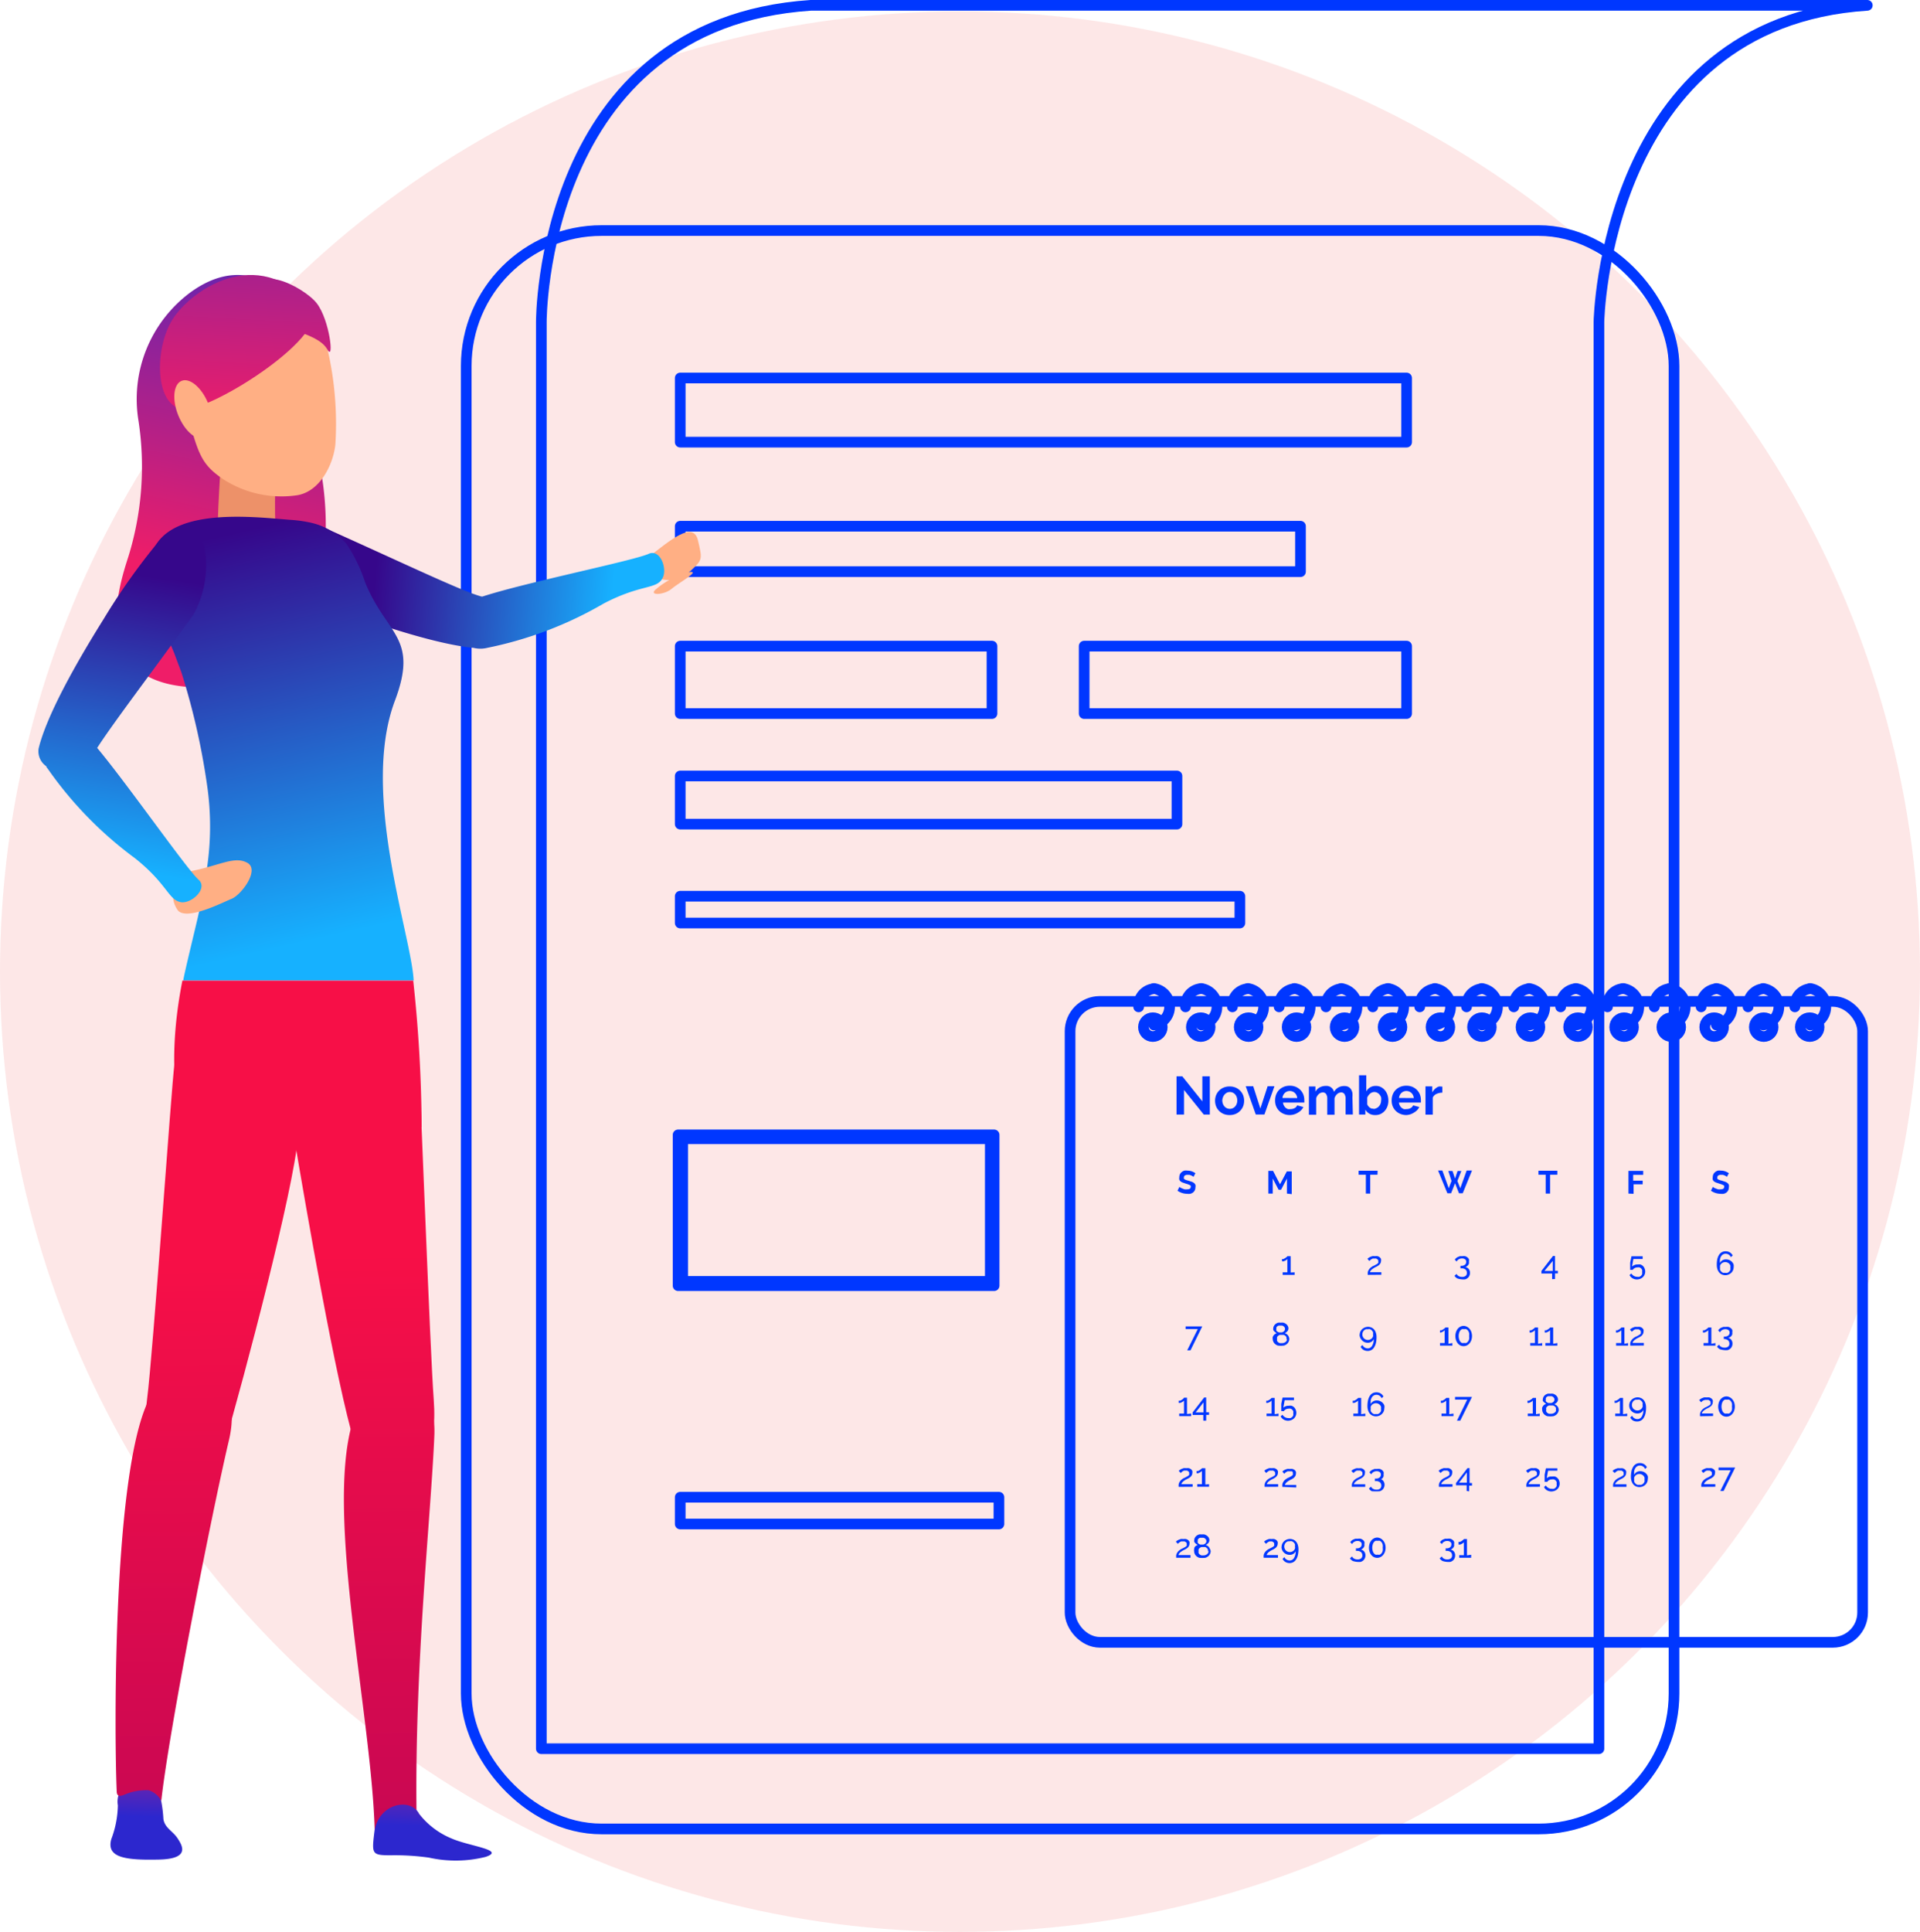 <svg xmlns="http://www.w3.org/2000/svg" xmlns:xlink="http://www.w3.org/1999/xlink" viewBox="0 0 180 181.07"><defs><style>.cls-1{fill:#ed0f0f;opacity:0.1;}.cls-2{fill:none;stroke:#0037ff;stroke-linecap:round;stroke-linejoin:round;}.cls-3{fill:url(#Безымянный_градиент_28);}.cls-4{fill:#ffaf84;}.cls-5{fill:url(#Безымянный_градиент_2);}.cls-6{fill:url(#Безымянный_градиент_22);}.cls-7{fill:#ed9169;}.cls-8{fill:url(#Безымянный_градиент_2-2);}.cls-9{fill:url(#Безымянный_градиент_29);}.cls-10{fill:url(#Безымянный_градиент_29-2);}.cls-11{fill:url(#Безымянный_градиент_29-3);}.cls-12{fill:url(#Безымянный_градиент_29-4);}.cls-13{fill:url(#Безымянный_градиент_29-5);}.cls-14{fill:url(#Безымянный_градиент_2-3);}.cls-15{fill:url(#Безымянный_градиент_22-2);}.cls-16{fill:url(#Безымянный_градиент_28-2);}.cls-17{fill:url(#Безымянный_градиент_28-3);}.cls-18{fill:#0037ff;}</style><linearGradient id="Безымянный_градиент_28" x1="28.36" y1="6682.27" x2="19.53" y2="6641.62" gradientTransform="matrix(1, 0, 0, -1, 0, 6695.65)" gradientUnits="userSpaceOnUse"><stop offset="0" stop-color="#2c27ce"/><stop offset="1" stop-color="#ef1d68"/></linearGradient><linearGradient id="Безымянный_градиент_2" x1="35.11" y1="6641.09" x2="57.35" y2="6638.92" gradientTransform="matrix(1, 0, 0, -1, 0, 6695.65)" gradientUnits="userSpaceOnUse"><stop offset="0" stop-color="#36078b"/><stop offset="1" stop-color="#16b1ff"/></linearGradient><linearGradient id="Безымянный_градиент_22" x1="13.82" y1="6525.44" x2="14.36" y2="6541.68" gradientTransform="matrix(1, 0, 0, -1, 0, 6695.65)" gradientUnits="userSpaceOnUse"><stop offset="0" stop-color="#2c27ce"/><stop offset="0.65" stop-color="#ef1d68"/><stop offset="1" stop-color="#efba92"/></linearGradient><linearGradient id="Безымянный_градиент_2-2" x1="21.49" y1="6645.66" x2="29.99" y2="6607.73" xlink:href="#Безымянный_градиент_2"/><linearGradient id="Безымянный_градиент_29" x1="28.1" y1="6578.22" x2="29.26" y2="6474.17" gradientTransform="matrix(1, 0, 0, -1, 0, 6695.65)" gradientUnits="userSpaceOnUse"><stop offset="0" stop-color="#f70f47"/><stop offset="1" stop-color="#9e005d"/></linearGradient><linearGradient id="Безымянный_градиент_29-2" x1="15.95" y1="6578.08" x2="17.12" y2="6474.03" xlink:href="#Безымянный_градиент_29"/><linearGradient id="Безымянный_градиент_29-3" x1="20.82" y1="6578.14" x2="21.98" y2="6474.09" xlink:href="#Безымянный_градиент_29"/><linearGradient id="Безымянный_градиент_29-4" x1="36.26" y1="6578.31" x2="37.43" y2="6474.26" xlink:href="#Безымянный_градиент_29"/><linearGradient id="Безымянный_градиент_29-5" x1="34.04" y1="6578.29" x2="35.21" y2="6474.24" xlink:href="#Безымянный_градиент_29"/><linearGradient id="Безымянный_градиент_2-3" x1="14.87" y1="6641.56" x2="10.51" y2="6614.31" xlink:href="#Безымянный_градиент_2"/><linearGradient id="Безымянный_градиент_22-2" x1="40.61" y1="6524.54" x2="41.15" y2="6540.78" xlink:href="#Безымянный_градиент_22"/><linearGradient id="Безымянный_градиент_28-2" x1="170.62" y1="5288.42" x2="161.79" y2="5247.77" gradientTransform="matrix(0.99, -0.16, -0.16, -0.99, 695.76, 5261.14)" xlink:href="#Безымянный_градиент_28"/><linearGradient id="Безымянный_градиент_28-3" x1="175.82" y1="5287.3" x2="166.98" y2="5246.64" gradientTransform="matrix(0.99, -0.16, -0.16, -0.99, 695.76, 5261.14)" xlink:href="#Безымянный_градиент_28"/></defs><title>dogovor1</title><g id="Слой_2" data-name="Слой 2"><g id="Designed_by_Freepik" data-name="Designed by Freepik"><circle class="cls-1" cx="90" cy="91.07" r="90"/></g><g id="Objects"><g id="Слой_2-2" data-name="Слой 2"><g id="Designed_by_Freepik-2" data-name="Designed by Freepik"><rect class="cls-2" x="43.71" y="21.61" width="113.23" height="149.81" rx="12.69" ry="12.69"/><path class="cls-2" d="M175.06.5c-24.69,1.59-25.16,29.67-25.16,29.67V163.9H50.75V30.17S50.64,2.19,76,.5Z"/><rect class="cls-2" x="63.77" y="35.43" width="68.1" height="6.01"/><rect class="cls-2" x="63.77" y="49.32" width="58.15" height="4.26"/><rect class="cls-2" x="63.77" y="60.56" width="29.23" height="6.32"/><rect class="cls-2" x="101.64" y="60.56" width="30.23" height="6.32"/><rect class="cls-2" x="63.77" y="72.73" width="46.57" height="4.51"/><rect class="cls-2" x="63.77" y="84" width="52.47" height="2.51"/><path class="cls-2" d="M93.2,120.5H63.57V106.37H93.2Zm-29.2-.4H92.84V106.73H64Z"/><rect class="cls-2" x="63.77" y="140.33" width="29.88" height="2.51"/><path class="cls-3" d="M17.83,27.42a12.45,12.45,0,0,0-4.85,12,28.51,28.51,0,0,1-.93,12.7C11.13,55,7.9,64.64,19.29,64.43S31.35,50.91,30.08,44.1s1.08-11.62-.63-13.68S23.72,23.12,17.83,27.42Z"/><path class="cls-4" d="M60.74,52.26c2.13-1.66,4.26-3.49,4.7-1.59s.46,1.78-1.06,3.16S59,53.67,60.74,52.26Z"/><path class="cls-5" d="M60.81,51.91c-1.44.65-11.48,2.67-15.57,4l-.11,0c-2-.56-7.62-3.28-15.15-6.64a9.53,9.53,0,0,0-6.72.4c-1.34.67-1.79,3,.65,4.22A60.91,60.91,0,0,0,32,57.29c6.84,2.49,10.47,3.25,12.39,3.43a2.69,2.69,0,0,0,1.29,0,35.66,35.66,0,0,0,10.91-4.15c3.57-1.87,5-1.29,5.54-2.42C62.57,53.27,61.88,51.42,60.81,51.91Z"/><path class="cls-6" d="M15.05,168.5a12.28,12.28,0,0,1,.27,2c.13.83.88,1.12,1.32,1.79s1.24,1.93-1.71,2c-3.15.07-5-.16-4.49-1.93a9.33,9.33,0,0,0,.61-3.15,2,2,0,0,1,.36-1.54C11.76,167.35,14.59,166.72,15.05,168.5Z"/><path class="cls-7" d="M20.84,41.35c0,.23-.4,5.23-.46,9.07,0,1.88,1.32,3.67,2.67,3.71h.06c1.33,0,2.89-1.66,2.77-3.51-.22-3.32,0-6.76,0-6.81Z"/><path class="cls-8" d="M17,63a65.39,65.39,0,0,1,2.4,10.5,26.68,26.68,0,0,1,0,7.9c-.22,1.58-.52,3.14-.88,4.69-.13.59-1.29,5.33-1.34,5.81H38.78c-.21-4.24-5-17.56-1.77-26.19,2.27-6-.74-6.15-2.78-11.13A14.59,14.59,0,0,0,32.5,51a6.22,6.22,0,0,0-3.32-2,12.27,12.27,0,0,0-2-.28c-3.66-.29-12.29-1.35-13.09,3.85a9.22,9.22,0,0,0,.43,4.21c.48,1.52,1.2,2.95,1.81,4.43C16.53,61.75,16.76,62.36,17,63Z"/><path class="cls-9" d="M17.19,105.65s-1.87-4.72-.09-13.74H38.74a132.33,132.33,0,0,1,.79,13.74Z"/><path class="cls-10" d="M21.46,135c1.74-7.31-5.46-8.6-7.73-3.32-3.21,7.47-3,31.39-2.79,36.16,0,.62.35.51.7.38a5.2,5.2,0,0,1,2.28-.43,2,2,0,0,1,1.2,1C15.82,162.32,19.79,142.1,21.46,135Z"/><path class="cls-11" d="M27.93,106.62c.76-9.08-2.71-16.14-8.14-13.13-2.28,1.26-3.12,3.79-3.43,6.17s-2,27.09-2.58,31.55c-1.33,10.06,6.33,7.36,7.16,4.57C23,128.72,27.51,111.57,27.93,106.62Z"/><path class="cls-12" d="M40.72,134.55c.28-6.82-6.11-6.64-7.71-1.12-2.49,8.73,1.84,27.46,2.12,38.19,1.11-1.85,2.17-2.3,2.67-2.26a1.77,1.77,0,0,1,1.25.7C38.86,155.93,40.42,141.84,40.72,134.55Z"/><path class="cls-13" d="M33.25,135.29c.83,2.78,8.17,6,7.41-4.15-.34-4.49-1.25-29.3-1.42-31.69s-.57-5.89-1.73-6.33c-5.81-2.18-11.38,5-9.86,13.93C28.67,113.09,31.49,129.52,33.25,135.29Z"/><path class="cls-4" d="M61.53,55.2a7.5,7.5,0,0,1,3.18-1.59c.9-.08-1.05,1-1.76,1.59S60.7,55.85,61.53,55.2Z"/><path class="cls-4" d="M18,81.63c2.64-.53,4-1.42,5.19-.76s-.56,3-1.47,3.37-4.06,2-5,1.14A2.36,2.36,0,0,1,18,81.63Z"/><path class="cls-14" d="M9.11,70.1c1.5-2.33,4.86-6.73,9-12.45a9.52,9.52,0,0,0,1-6.64c-.38-1.45-2.54-2.37-4.26-.23A60.38,60.38,0,0,0,9.73,58C5.26,65.14,4,68.57,3.62,70.16a1.7,1.7,0,0,0,.72,1.66c0,.08.09.17.15.25a35.84,35.84,0,0,0,8.14,8.35c3.14,2.49,3.15,4,4.42,4.15,1,.06,2.44-1.32,1.58-2.1C17.48,81.43,12,73.56,9.11,70.1Z"/><path class="cls-4" d="M17.48,38.46c1.1,4.15,1.38,5.06,3.5,6.49a10.07,10.07,0,0,0,6.87,1.47c2.16-.35,3.39-2.88,3.59-4.75a31,31,0,0,0-1.25-10.88,6.82,6.82,0,0,0-7-4.15C20.19,27.16,14.81,28.33,17.48,38.46Z"/><path class="cls-15" d="M39.29,170a7.39,7.39,0,0,0,3.06,2.32c1.66.73,5.11,1.07,3.18,1.72a11.57,11.57,0,0,1-5.31.07,22.9,22.9,0,0,0-3.59-.22c-1.77,0-1.78-.12-1.54-2.12C35.42,169,38.49,168.44,39.29,170Z"/><path class="cls-16" d="M29.15,28.71c2.1,2.55-9.06,9.66-11.8,9.64S14.41,33.14,16,30.23,24.19,22.69,29.15,28.71Z"/><path class="cls-17" d="M24.58,28.72c.83,2.32,5.08,2.19,6.12,4.05.64,1.15.22-2.75-1-4.34S22.94,24.06,24.58,28.72Z"/><ellipse class="cls-4" cx="18.11" cy="38.37" rx="1.51" ry="2.89" transform="translate(-13.16 9.7) rotate(-22.22)"/><path class="cls-2" d="M106.75,94.37a1.59,1.59,0,0,1,1.43-1.7"/><path class="cls-2" d="M111.14,94.37a1.59,1.59,0,0,1,1.46-1.71h0"/><path class="cls-2" d="M115.54,94.37a1.59,1.59,0,0,1,1.43-1.7"/><path class="cls-2" d="M119.92,94.37a1.59,1.59,0,0,1,1.43-1.7"/><path class="cls-2" d="M124.31,94.37a1.59,1.59,0,0,1,1.43-1.7"/><path class="cls-2" d="M128.7,94.37a1.59,1.59,0,0,1,1.43-1.71"/><path class="cls-2" d="M133.1,94.37a1.59,1.59,0,0,1,1.43-1.7"/><path class="cls-2" d="M141.92,94.37a1.59,1.59,0,0,1,1.43-1.7"/><path class="cls-2" d="M146.31,94.37a1.59,1.59,0,0,1,1.43-1.71"/><path class="cls-2" d="M150.7,94.37a1.59,1.59,0,0,1,1.46-1.71h0"/><path class="cls-2" d="M155.09,94.37a1.59,1.59,0,0,1,1.43-1.7"/><path class="cls-2" d="M159.48,94.37a1.59,1.59,0,0,1,1.43-1.7"/><path class="cls-2" d="M163.88,94.37a1.59,1.59,0,0,1,1.43-1.7"/><path class="cls-2" d="M168.27,94.37a1.59,1.59,0,0,1,1.43-1.7"/><path class="cls-2" d="M137.49,94.37a1.59,1.59,0,0,1,1.43-1.7"/><rect class="cls-2" x="100.32" y="93.86" width="74.3" height="60.07" rx="2.79" ry="2.79"/><path class="cls-18" d="M112.29,124.57h-1.14v-.25h1.56l-1.1,2.24h-.31Z"/><path class="cls-18" d="M120.87,125.5a.56.56,0,0,1-.07.27.62.62,0,0,1-.17.21.78.78,0,0,1-.24.13,2,2,0,0,1-.61,0,.76.76,0,0,1-.24-.14.64.64,0,0,1-.16-.21.58.58,0,0,1-.06-.26.48.48,0,0,1,0-.19.63.63,0,0,1,.09-.16.66.66,0,0,1,.13-.12l.15-.08-.13-.08-.11-.1a.5.5,0,0,1-.08-.12.4.4,0,0,1,0-.15.48.48,0,0,1,.07-.24.61.61,0,0,1,.16-.18.73.73,0,0,1,.23-.11.87.87,0,0,1,.24,0,.88.88,0,0,1,.25,0,.74.74,0,0,1,.23.11.59.59,0,0,1,.17.18.47.47,0,0,1,.07.24.4.4,0,0,1-.1.27.65.65,0,0,1-.24.18l.16.08a.62.62,0,0,1,.13.12.56.56,0,0,1,.09.16A.52.52,0,0,1,120.87,125.5Zm-.27,0a.36.36,0,0,0,0-.18.44.44,0,0,0-.11-.13.5.5,0,0,0-.16-.08H120a.49.49,0,0,0-.16.08.42.42,0,0,0-.11.13.38.38,0,0,0,0,.18.34.34,0,0,0,0,.18.4.4,0,0,0,.11.13.53.53,0,0,0,.16.08h.18a.56.56,0,0,0,.34-.11.44.44,0,0,0,.11-.13.34.34,0,0,0,0-.17Zm-.94-.94a.28.28,0,0,0,0,.15.35.35,0,0,0,.1.1l.13.07h.3l.14-.07a.35.35,0,0,0,.1-.11.29.29,0,0,0,0-.29.35.35,0,0,0-.09-.1.44.44,0,0,0-.14-.07h-.32a.39.39,0,0,0-.13.07.37.37,0,0,0-.09.11.29.29,0,0,0,0,.08Z"/><path class="cls-18" d="M127.47,125.12a.73.73,0,0,1,.06-.3.75.75,0,0,1,.17-.24.79.79,0,0,1,.25-.16.81.81,0,0,1,.31-.06.8.8,0,0,1,.32.07.71.71,0,0,1,.25.19.88.88,0,0,1,.16.3,1.27,1.27,0,0,1,.06.4,2.49,2.49,0,0,1-.06.57,1.27,1.27,0,0,1-.17.4.69.69,0,0,1-.6.33.76.76,0,0,1-.39-.1.72.72,0,0,1-.27-.29l.17-.17a.55.55,0,0,0,.5.32.47.47,0,0,0,.4-.23,1.17,1.17,0,0,0,.16-.64.55.55,0,0,1-.22.25.63.63,0,0,1-.35.09.77.77,0,0,1-.3-.06.74.74,0,0,1-.24-.18.73.73,0,0,1-.22-.53Zm.78-.53a.49.49,0,0,0-.21,0,.53.53,0,0,0-.17.11.56.56,0,0,0-.11.17.52.52,0,0,0,0,.4.54.54,0,0,0,.11.17.56.56,0,0,0,.17.11.51.51,0,0,0,.4,0,.57.57,0,0,0,.17-.11.52.52,0,0,0,.11-.17.48.48,0,0,0,0-.21.5.5,0,0,0,0-.2.53.53,0,0,0-.28-.28.5.5,0,0,0-.19,0Z"/><path class="cls-18" d="M136.16,125.88v.24H135v-.24h.44v-1.21l-.08.08-.13.08-.15.06H135v-.21a.37.37,0,0,0,.15,0l.16-.09.13-.1.07-.07h.28v1.53Z"/><path class="cls-18" d="M138,125.22a1.18,1.18,0,0,1-.06.38.94.94,0,0,1-.17.3.75.75,0,0,1-.25.2.72.72,0,0,1-.31.07.73.73,0,0,1-.31-.07.74.74,0,0,1-.24-.2.94.94,0,0,1-.16-.3,1.24,1.24,0,0,1,0-.75.94.94,0,0,1,.16-.3.76.76,0,0,1,.24-.2.7.7,0,0,1,.31-.08.69.69,0,0,1,.31.08.76.76,0,0,1,.25.2.94.94,0,0,1,.17.3A1.18,1.18,0,0,1,138,125.22Zm-.27,0a1,1,0,0,0,0-.28.7.7,0,0,0-.1-.22.5.5,0,0,0-.16-.14.43.43,0,0,0-.21,0,.44.44,0,0,0-.21,0,.47.47,0,0,0-.16.14.7.7,0,0,0-.1.22,1.06,1.06,0,0,0,0,.57.67.67,0,0,0,.1.22.46.46,0,0,0,.16.14.44.44,0,0,0,.21,0,.43.43,0,0,0,.21,0,.5.5,0,0,0,.16-.14.67.67,0,0,0,.1-.22,1,1,0,0,0,0-.28Z"/><path class="cls-18" d="M144.58,125.88v.24h-1.12v-.24h.44v-1.21l-.08.08-.13.08-.15.06h-.14v-.21a.37.37,0,0,0,.15,0l.16-.09.13-.1.07-.07h.28v1.53Z"/><path class="cls-18" d="M146,125.88v.24h-1.12v-.24h.44v-1.21l-.08.08-.13.08-.15.06h-.14v-.21a.37.37,0,0,0,.15,0l.16-.09.13-.1.07-.07h.28v1.53Z"/><path class="cls-18" d="M152.63,125.88v.24h-1.12v-.24H152v-1.21l-.08.08-.13.08-.15.06h-.14v-.21a.37.37,0,0,0,.15,0l.16-.09.13-.1.07-.07h.28v1.53Z"/><path class="cls-18" d="M152.84,126.12a1.34,1.34,0,0,1,0-.24.7.7,0,0,1,.08-.21.78.78,0,0,1,.15-.19,1.4,1.4,0,0,1,.25-.18l.19-.09.18-.1a.63.63,0,0,0,.13-.11.22.22,0,0,0,0-.15.25.25,0,0,0,0-.1.28.28,0,0,0-.08-.09l-.11-.07h-.33l-.13.07-.1.08-.08.08-.18-.2.08-.08.15-.09.21-.08a.94.94,0,0,1,.26,0,.81.81,0,0,1,.25,0,.58.58,0,0,1,.2.1.49.49,0,0,1,.12.16.45.45,0,0,1,0,.2.41.41,0,0,1-.06.21.68.68,0,0,1-.13.16l-.16.11-.16.08-.15.08-.16.11a.78.78,0,0,0-.13.13.38.38,0,0,0-.08.16h1.06v.24Z"/><path class="cls-18" d="M160.82,125.88v.24h-1.11v-.24h.44v-1.21l-.08.08-.13.08-.15.06h-.14v-.21a.37.37,0,0,0,.15,0l.16-.09.13-.1.07-.07h.28v1.53Z"/><path class="cls-18" d="M162,125.39a.49.49,0,0,1,.31.19.57.57,0,0,1,.11.37.62.62,0,0,1-.06.26.57.57,0,0,1-.15.2.7.7,0,0,1-.24.13,1.8,1.8,0,0,1-.72-.08.67.67,0,0,1-.28-.25l.19-.18a.54.54,0,0,0,.19.2.61.61,0,0,0,.32.08.53.53,0,0,0,.34-.09.35.35,0,0,0,.12-.29.4.4,0,0,0-.13-.31.57.57,0,0,0-.39-.11h0v-.24h.08a.5.5,0,0,0,.34-.1.35.35,0,0,0,.12-.27.28.28,0,0,0-.11-.24.49.49,0,0,0-.29-.08.59.59,0,0,0-.3.08.51.51,0,0,0-.2.21l-.17-.17a.52.52,0,0,1,.11-.14.76.76,0,0,1,.16-.11l.2-.08h.23a.86.86,0,0,1,.27,0,.65.65,0,0,1,.21.11.49.49,0,0,1,.14.17.54.54,0,0,1,0,.23.58.58,0,0,1,0,.18.51.51,0,0,1-.08.15.44.44,0,0,1-.12.11A.45.45,0,0,1,162,125.39Z"/><path class="cls-18" d="M111.67,132.49v.24h-1.12v-.24H111v-1.22l-.08.08-.13.08-.15.06h-.14v-.21a.37.37,0,0,0,.15,0l.16-.09.13-.1L111,131h.28v1.53Z"/><path class="cls-18" d="M112.81,133.15v-.53h-1v-.24l1.08-1.4h.19v1.39h.27v.24h-.27v.54Zm-.72-.77h.74v-.94Z"/><path class="cls-18" d="M119.86,132.49v.24h-1.12v-.24h.47v-1.22l-.08.08-.13.08-.15.06h-.14v-.21a.37.37,0,0,0,.15,0l.16-.09.13-.1.07-.07h.28v1.53Z"/><path class="cls-18" d="M120.81,131.76a.78.78,0,0,1,.28,0,.67.67,0,0,1,.23.14.66.66,0,0,1,.15.23.72.72,0,0,1,.06.28.73.73,0,0,1-.06.3.69.69,0,0,1-.17.24.74.74,0,0,1-.24.15.88.88,0,0,1-.3.06.82.82,0,0,1-.42-.11.73.73,0,0,1-.28-.3l.17-.15a.68.68,0,0,0,.24.23.59.59,0,0,0,.31.08.54.54,0,0,0,.2,0,.49.49,0,0,0,.16-.1.45.45,0,0,0,.1-.15.52.52,0,0,0,0-.2.48.48,0,0,0,0-.19.44.44,0,0,0-.1-.15.45.45,0,0,0-.15-.09.5.5,0,0,0-.19,0,.55.55,0,0,0-.25.06.5.5,0,0,0-.19.17h-.24v-.67l.12-.6h1.07v.24h-.87l-.13.71a.5.5,0,0,1,.17-.11A.62.62,0,0,1,120.81,131.76Z"/><path class="cls-18" d="M128,132.49v.24h-1.12v-.24h.44v-1.22l-.08.08-.13.08-.15.06h-.14v-.21a.37.37,0,0,0,.15,0l.16-.09.13-.1.07-.07h.28v1.53Z"/><path class="cls-18" d="M129.78,132a.73.73,0,0,1-.06.29.74.74,0,0,1-.17.24.78.78,0,0,1-.25.16.82.82,0,0,1-.31.06.8.8,0,0,1-.32-.07.73.73,0,0,1-.25-.19.88.88,0,0,1-.16-.3,1.27,1.27,0,0,1-.06-.4,2.44,2.44,0,0,1,.06-.57,1.25,1.25,0,0,1,.17-.4.73.73,0,0,1,.26-.24.72.72,0,0,1,.34-.08.75.75,0,0,1,.4.1.72.72,0,0,1,.27.29l-.17.16a.53.53,0,0,0-.5-.32.46.46,0,0,0-.23.06.53.53,0,0,0-.18.17.89.89,0,0,0-.11.27,1.6,1.6,0,0,0,0,.37.55.55,0,0,1,.22-.25.64.64,0,0,1,.35-.09.79.79,0,0,1,.3.06.76.76,0,0,1,.24.16.73.73,0,0,1,.16.24A.72.72,0,0,1,129.78,132Zm-.79.53a.49.49,0,0,0,.2,0,.53.53,0,0,0,.17-.11.55.55,0,0,0,.11-.17.5.5,0,0,0,0-.21.51.51,0,0,0,0-.2.53.53,0,0,0-.11-.17.57.57,0,0,0-.17-.11.52.52,0,0,0-.4,0,.57.57,0,0,0-.17.11.52.52,0,0,0-.11.17.49.49,0,0,0,0,.2.49.49,0,0,0,0,.21.54.54,0,0,0,.28.28.49.49,0,0,0,.22,0Z"/><path class="cls-18" d="M136.26,132.49v.24h-1.12v-.24h.44v-1.22l-.08.08-.13.08-.15.06h-.14v-.21a.37.37,0,0,0,.15,0l.16-.09.13-.1.07-.07h.28v1.53Z"/><path class="cls-18" d="M137.55,131.18h-1.14v-.25H138l-1.1,2.22h-.31Z"/><path class="cls-18" d="M144.35,132.49v.24h-1.12v-.24h.47v-1.22l-.08.08-.13.08-.15.06h-.14v-.21a.37.37,0,0,0,.15,0l.16-.09.13-.1.07-.07H144v1.53Z"/><path class="cls-18" d="M146.13,132.12a.56.56,0,0,1-.07.27.62.62,0,0,1-.17.21.78.78,0,0,1-.24.13,2,2,0,0,1-.61,0,.76.76,0,0,1-.24-.14.64.64,0,0,1-.16-.21.58.58,0,0,1-.06-.26.48.48,0,0,1,0-.19.63.63,0,0,1,.09-.16.66.66,0,0,1,.13-.12l.15-.08-.13-.08-.11-.1-.07-.08a.4.4,0,0,1,0-.15.48.48,0,0,1,.07-.24.61.61,0,0,1,.16-.18.73.73,0,0,1,.23-.11.87.87,0,0,1,.24,0,.89.89,0,0,1,.25,0,.74.74,0,0,1,.23.11.59.59,0,0,1,.17.18.47.47,0,0,1,.07.24.4.4,0,0,1-.1.27.65.65,0,0,1-.24.18l.16.08a.62.62,0,0,1,.13.12.56.56,0,0,1,.09.16A.52.52,0,0,1,146.13,132.12Zm-.27,0a.36.36,0,0,0,0-.18.44.44,0,0,0-.11-.13.5.5,0,0,0-.16-.08h-.36a.49.49,0,0,0-.16.08.42.42,0,0,0-.11.13.38.38,0,0,0,0,.18.34.34,0,0,0,0,.18.41.41,0,0,0,.11.13.53.53,0,0,0,.16.08h.18a.56.56,0,0,0,.34-.11.44.44,0,0,0,.11-.13.34.34,0,0,0,0-.18Zm-.94-.94a.28.28,0,0,0,0,.15.35.35,0,0,0,.1.1l.13.07h.3l.14-.07a.35.35,0,0,0,.1-.11.29.29,0,0,0,0-.29.35.35,0,0,0-.09-.1.44.44,0,0,0-.14-.07h-.32a.39.39,0,0,0-.13.07.37.37,0,0,0-.09.11.29.29,0,0,0,0,.08Z"/><path class="cls-18" d="M152.55,132.49v.24h-1.12v-.24h.44v-1.22l-.08.08-.13.08-.15.06h-.14v-.21a.37.37,0,0,0,.15,0l.16-.09.13-.1.07-.07h.28v1.53Z"/><path class="cls-18" d="M152.74,131.73a.73.73,0,0,1,.06-.3.75.75,0,0,1,.17-.24.79.79,0,0,1,.25-.16.81.81,0,0,1,.31-.06.8.8,0,0,1,.32.07.71.71,0,0,1,.25.19.88.88,0,0,1,.16.3,1.27,1.27,0,0,1,.06.4,2.49,2.49,0,0,1-.06.57,1.27,1.27,0,0,1-.17.4.69.69,0,0,1-.6.33.76.76,0,0,1-.38-.08.72.72,0,0,1-.27-.29l.17-.17a.55.55,0,0,0,.5.32.47.47,0,0,0,.4-.23,1.17,1.17,0,0,0,.16-.64.55.55,0,0,1-.22.25.63.63,0,0,1-.35.09.77.77,0,0,1-.3-.06.74.74,0,0,1-.24-.16.73.73,0,0,1-.22-.53Zm.78-.53a.49.49,0,0,0-.21,0,.53.53,0,0,0-.17.11.56.56,0,0,0-.11.17.52.52,0,0,0,0,.4.54.54,0,0,0,.11.17.56.56,0,0,0,.17.11.51.51,0,0,0,.4,0,.57.57,0,0,0,.17-.11.52.52,0,0,0,.11-.17.48.48,0,0,0,0-.21.5.5,0,0,0,0-.2.53.53,0,0,0-.28-.28.5.5,0,0,0-.2,0Z"/><path class="cls-18" d="M159.38,132.74a1.34,1.34,0,0,1,0-.24.7.7,0,0,1,.08-.21.78.78,0,0,1,.15-.19,1.4,1.4,0,0,1,.25-.18l.19-.09.18-.1a.63.63,0,0,0,.13-.11.22.22,0,0,0,0-.15.25.25,0,0,0,0-.1.28.28,0,0,0-.08-.09l-.11-.07h-.33l-.18.06-.1.08-.08.08-.18-.2.08-.08.15-.09.21-.08a.94.94,0,0,1,.26,0,.81.81,0,0,1,.25,0,.58.58,0,0,1,.2.1.49.49,0,0,1,.12.16.45.45,0,0,1,0,.2.41.41,0,0,1-.06.21.68.68,0,0,1-.13.16l-.16.11-.16.08-.15.08-.16.11a.78.78,0,0,0-.13.13.38.38,0,0,0-.08.16h1.06v.24Z"/><path class="cls-18" d="M162.64,131.83a1.18,1.18,0,0,1-.06.38.94.94,0,0,1-.17.3.75.75,0,0,1-.25.2.72.72,0,0,1-.31.07.73.73,0,0,1-.31-.07.74.74,0,0,1-.24-.2.94.94,0,0,1-.16-.3,1.24,1.24,0,0,1,0-.75.94.94,0,0,1,.16-.3.76.76,0,0,1,.24-.2.7.7,0,0,1,.31-.08.69.69,0,0,1,.31.08.76.76,0,0,1,.25.2.94.94,0,0,1,.17.3A1.18,1.18,0,0,1,162.64,131.83Zm-.27,0a1,1,0,0,0,0-.28.7.7,0,0,0-.1-.22.5.5,0,0,0-.16-.14.43.43,0,0,0-.21,0,.44.44,0,0,0-.21,0,.47.47,0,0,0-.16.14.7.7,0,0,0-.1.22,1.06,1.06,0,0,0,0,.57.67.67,0,0,0,.1.22.46.46,0,0,0,.16.14.44.44,0,0,0,.21,0,.43.43,0,0,0,.21,0,.5.5,0,0,0,.16-.14.67.67,0,0,0,.1-.22A1,1,0,0,0,162.37,131.83Z"/><path class="cls-18" d="M110.5,139.36a1.34,1.34,0,0,1,0-.24.7.7,0,0,1,.08-.21.78.78,0,0,1,.15-.19,1.4,1.4,0,0,1,.25-.18l.19-.09.18-.1a.63.63,0,0,0,.13-.11.22.22,0,0,0,0-.15.25.25,0,0,0,0-.1.28.28,0,0,0-.08-.09l-.11-.07H111l-.13.07-.1.08-.08.08-.18-.2.08-.08.15-.09.21-.08a.94.94,0,0,1,.26,0,.81.81,0,0,1,.25,0,.58.58,0,0,1,.2.1.49.49,0,0,1,.12.16.45.45,0,0,1,0,.2.41.41,0,0,1-.06.21.68.68,0,0,1-.13.16l-.16.11-.16.08-.15.08-.16.11a.78.78,0,0,0-.13.13.38.38,0,0,0-.08.16h1.06v.24Z"/><path class="cls-18" d="M113.35,139.11v.24h-1.11v-.24h.44v-1.25l-.08.08-.13.08-.15.06h-.14v-.21a.37.37,0,0,0,.15,0l.16-.09.13-.1.07-.07H113v1.53Z"/><path class="cls-18" d="M118.56,139.36a1.34,1.34,0,0,1,0-.24.7.7,0,0,1,.08-.21.78.78,0,0,1,.15-.19,1.4,1.4,0,0,1,.25-.18l.19-.09.18-.1a.63.63,0,0,0,.13-.11.22.22,0,0,0,0-.15.25.25,0,0,0,0-.1.28.28,0,0,0-.08-.09l-.11-.07h-.33l-.13.07-.1.08-.08.08-.18-.2.08-.08.15-.09.21-.08a.94.94,0,0,1,.26,0,.81.81,0,0,1,.25,0,.58.58,0,0,1,.2.1.49.49,0,0,1,.12.16.45.45,0,0,1,0,.2.41.41,0,0,1-.06.21.68.68,0,0,1-.13.16l-.16.11-.16.08-.15.08-.16.11a.78.78,0,0,0-.13.13.38.38,0,0,0-.08.16h1.06v.24Z"/><path class="cls-18" d="M120.22,139.36a1.34,1.34,0,0,1,0-.24.7.7,0,0,1,.08-.21.78.78,0,0,1,.15-.19,1.4,1.4,0,0,1,.25-.18l.19-.09.18-.1a.63.63,0,0,0,.13-.11.22.22,0,0,0,0-.15.25.25,0,0,0,0-.1.28.28,0,0,0-.08-.09l-.08,0h-.33l-.13.07-.1.08-.08.08-.18-.2.08-.08.15-.09.21-.08a.94.94,0,0,1,.26,0,.81.81,0,0,1,.25,0,.58.58,0,0,1,.2.1.49.49,0,0,1,.12.16.45.45,0,0,1,0,.2.41.41,0,0,1-.06.21.68.68,0,0,1-.13.16l-.16.11-.16.08-.15.08-.16.11a.78.78,0,0,0-.13.13.38.38,0,0,0-.08.16h1.06v.24Z"/><path class="cls-18" d="M126.74,139.36a1.34,1.34,0,0,1,0-.24.7.7,0,0,1,.08-.21.78.78,0,0,1,.15-.19,1.4,1.4,0,0,1,.25-.18l.19-.09.18-.1a.63.63,0,0,0,.13-.11.22.22,0,0,0,0-.15.25.25,0,0,0,0-.1.28.28,0,0,0-.08-.09l-.11-.07h-.33l-.13.07-.1.08-.08.08-.2-.19.08-.08.15-.09.21-.08a.94.94,0,0,1,.26,0,.81.81,0,0,1,.25,0,.58.58,0,0,1,.2.1.49.49,0,0,1,.12.16.45.45,0,0,1,0,.2.41.41,0,0,1-.06.21.68.68,0,0,1-.13.16l-.16.11-.16.08-.15.08-.16.11a.78.78,0,0,0-.13.13.38.38,0,0,0-.08.16h1.06v.24Z"/><path class="cls-18" d="M129.38,138.62a.49.49,0,0,1,.31.19.57.57,0,0,1,.11.37.62.62,0,0,1-.06.26.57.57,0,0,1-.15.2.7.7,0,0,1-.24.13,5.65,5.65,0,0,1-.73,0,.67.67,0,0,1-.28-.25l.19-.18a.54.54,0,0,0,.19.2.61.61,0,0,0,.32.08.53.53,0,0,0,.34-.09.35.35,0,0,0,.12-.29.4.4,0,0,0-.13-.31.57.57,0,0,0-.39-.11h-.08v-.24H129a.5.5,0,0,0,.34-.1.35.35,0,0,0,.12-.27.28.28,0,0,0-.11-.24.49.49,0,0,0-.29-.08.59.59,0,0,0-.3.08.51.51,0,0,0-.2.21l-.17-.17a.52.52,0,0,1,.11-.14.76.76,0,0,1,.16-.11l.2-.08h.23a.86.86,0,0,1,.27,0,.65.65,0,0,1,.21.11.49.49,0,0,1,.14.17.54.54,0,0,1,0,.23.58.58,0,0,1,0,.18.51.51,0,0,1-.08.15.44.44,0,0,1-.12.11A.45.45,0,0,1,129.38,138.62Z"/><path class="cls-18" d="M134.9,139.36a1.34,1.34,0,0,1,0-.24.7.7,0,0,1,.08-.21.78.78,0,0,1,.15-.19,1.4,1.4,0,0,1,.25-.18l.19-.09.18-.1a.63.63,0,0,0,.13-.11.22.22,0,0,0,0-.15.25.25,0,0,0,0-.1.28.28,0,0,0-.08-.09l-.11-.07h-.33l-.13.07-.1.08-.08.08-.18-.2.08-.08.15-.09.21-.08a.94.94,0,0,1,.26,0,.81.81,0,0,1,.25,0,.58.58,0,0,1,.2.1.49.49,0,0,1,.12.16.45.45,0,0,1,0,.2.41.41,0,0,1-.06.21.68.68,0,0,1-.13.16l-.16.11-.16.08-.15.08-.16.11a.78.78,0,0,0-.13.13.38.38,0,0,0-.08.16h1.06v.24Z"/><path class="cls-18" d="M137.5,139.74v-.53h-1V139l1.08-1.4h.19V139H138v.24h-.27v.54Zm-.72-.77h.74V138Z"/><path class="cls-18" d="M143.1,139.36a1.34,1.34,0,0,1,0-.24.7.7,0,0,1,.08-.21.78.78,0,0,1,.15-.19,1.4,1.4,0,0,1,.25-.18l.19-.09.18-.1a.63.63,0,0,0,.13-.11.22.22,0,0,0,0-.15.25.25,0,0,0,0-.1.28.28,0,0,0-.08-.09l-.11-.07h-.33l-.13.07-.1.08-.08.08-.18-.2.08-.08.15-.09.21-.08a.94.94,0,0,1,.26,0,.81.81,0,0,1,.25,0,.58.58,0,0,1,.2.1.49.49,0,0,1,.12.16.45.45,0,0,1,0,.2.41.41,0,0,1-.06.21.68.68,0,0,1-.13.16l-.16.11-.16.08-.15.08-.16.11a.78.78,0,0,0-.13.13.38.38,0,0,0-.08.16h1.06v.24Z"/><path class="cls-18" d="M145.5,138.39a.78.78,0,0,1,.28,0,.67.67,0,0,1,.23.14.66.66,0,0,1,.15.23.72.72,0,0,1,.06.28.73.73,0,0,1-.06.3.69.69,0,0,1-.17.24.74.74,0,0,1-.24.15.88.88,0,0,1-.3.06.82.82,0,0,1-.42-.11.73.73,0,0,1-.28-.3l.17-.15a.68.68,0,0,0,.24.23.59.59,0,0,0,.31.08.54.54,0,0,0,.2,0,.49.49,0,0,0,.16-.1.45.45,0,0,0,.1-.15.52.52,0,0,0,0-.2.48.48,0,0,0,0-.19.44.44,0,0,0-.1-.15.45.45,0,0,0-.15-.09.5.5,0,0,0-.19,0,.55.55,0,0,0-.25.06.5.5,0,0,0-.19.17h-.24v-.67l.12-.6H146v.22h-.87l-.13.71a.5.5,0,0,1,.17-.11A.62.62,0,0,1,145.5,138.39Z"/><path class="cls-18" d="M151.23,139.36a1.34,1.34,0,0,1,0-.24.7.7,0,0,1,.08-.21.78.78,0,0,1,.15-.19,1.4,1.4,0,0,1,.25-.18l.19-.09.18-.1a.63.63,0,0,0,.13-.11.22.22,0,0,0,0-.15.25.25,0,0,0,0-.1.28.28,0,0,0-.08-.09l-.11-.07h-.33l-.13.07-.1.08-.08.08-.2-.19.08-.08.15-.09.21-.08a.94.94,0,0,1,.26,0,.81.81,0,0,1,.25,0,.58.58,0,0,1,.2.1.49.49,0,0,1,.12.16.45.45,0,0,1,0,.2.41.41,0,0,1-.06.21.68.68,0,0,1-.13.16l-.16.11-.16.08-.15.08-.16.11a.78.78,0,0,0-.13.13.38.38,0,0,0-.08.16h1.06v.24Z"/><path class="cls-18" d="M154.48,138.63a.73.73,0,0,1-.06.29.74.74,0,0,1-.17.24.78.78,0,0,1-.25.16.82.82,0,0,1-.31.06.8.8,0,0,1-.32-.07.73.73,0,0,1-.25-.19.88.88,0,0,1-.16-.3,1.27,1.27,0,0,1-.06-.4,2.44,2.44,0,0,1,.06-.57,1.25,1.25,0,0,1,.17-.4.73.73,0,0,1,.26-.24.72.72,0,0,1,.34-.08.75.75,0,0,1,.4.1.72.72,0,0,1,.27.29l-.17.16a.53.53,0,0,0-.5-.32.46.46,0,0,0-.23.06.53.53,0,0,0-.18.17.89.89,0,0,0-.11.27,1.6,1.6,0,0,0,0,.37.55.55,0,0,1,.22-.25.64.64,0,0,1,.35-.09.79.79,0,0,1,.3.06.76.76,0,0,1,.24.16.73.73,0,0,1,.16.24A.72.72,0,0,1,154.48,138.63Zm-.79.53a.49.49,0,0,0,.2,0,.53.53,0,0,0,.17-.11.55.55,0,0,0,.11-.17.5.5,0,0,0,0-.21.51.51,0,0,0,0-.2.53.53,0,0,0-.11-.17.57.57,0,0,0-.17-.11.52.52,0,0,0-.4,0,.57.57,0,0,0-.17.11.52.52,0,0,0-.11.17.49.49,0,0,0,0,.2.49.49,0,0,0,0,.21.54.54,0,0,0,.28.28.49.49,0,0,0,.21,0Z"/><path class="cls-18" d="M159.5,139.36a1.34,1.34,0,0,1,0-.24.7.7,0,0,1,.08-.21.78.78,0,0,1,.15-.19,1.4,1.4,0,0,1,.25-.18l.19-.09.18-.1a.63.63,0,0,0,.13-.11.22.22,0,0,0,0-.15.25.25,0,0,0,0-.1.28.28,0,0,0-.08-.09l-.11-.07H160l-.13.07-.1.08-.08.08-.18-.2.08-.08.15-.09.21-.08a.94.94,0,0,1,.26,0,.81.81,0,0,1,.25,0,.58.58,0,0,1,.2.1.49.49,0,0,1,.12.16.45.45,0,0,1,0,.2.41.41,0,0,1-.06.21.68.68,0,0,1-.13.16l-.16.11-.16.08-.15.08-.16.11a.78.78,0,0,0-.13.13.38.38,0,0,0-.08.16h1.06v.24Z"/><path class="cls-18" d="M162.25,137.8h-1.14v-.25h1.56l-1.08,2.19h-.31Z"/><path class="cls-18" d="M110.27,146a1.34,1.34,0,0,1,0-.24.7.7,0,0,1,.08-.21.78.78,0,0,1,.15-.19,1.4,1.4,0,0,1,.25-.18l.19-.09.18-.1a.63.63,0,0,0,.13-.11.22.22,0,0,0,0-.15.25.25,0,0,0,0-.1.28.28,0,0,0-.08-.09l-.11-.07h-.33l-.13.07-.1.08-.08.08-.18-.2.08-.08.15-.09.21-.08a.94.94,0,0,1,.26,0,.81.81,0,0,1,.25,0,.58.58,0,0,1,.2.1.49.49,0,0,1,.12.16.45.45,0,0,1,0,.2.41.41,0,0,1-.06.21.68.68,0,0,1-.13.16l-.16.11-.16.08-.15.08-.16.11a.78.78,0,0,0-.13.13.38.38,0,0,0-.08.16h1.13V146Z"/><path class="cls-18" d="M113.5,145.39a.56.56,0,0,1-.07.27.62.62,0,0,1-.17.21.78.78,0,0,1-.24.13,2,2,0,0,1-.61,0,.76.76,0,0,1-.24-.14.64.64,0,0,1-.16-.21.58.58,0,0,1-.06-.26.48.48,0,0,1,0-.19A.63.63,0,0,1,112,145a.66.66,0,0,1,.13-.12l.15-.08-.13-.08-.11-.1a.5.5,0,0,1-.08-.12.4.4,0,0,1,0-.15.48.48,0,0,1,.07-.24.61.61,0,0,1,.16-.18.73.73,0,0,1,.23-.11.87.87,0,0,1,.24,0,.88.88,0,0,1,.25,0,.74.74,0,0,1,.23.11.59.59,0,0,1,.17.18.47.47,0,0,1,.07.24.4.4,0,0,1-.1.27.65.65,0,0,1-.24.18l.16.08a.62.62,0,0,1,.13.12.56.56,0,0,1,.09.16A.52.52,0,0,1,113.5,145.39Zm-.27,0a.36.36,0,0,0,0-.18.44.44,0,0,0-.11-.13A.5.5,0,0,0,113,145h-.36a.49.49,0,0,0-.16.08.42.42,0,0,0-.11.13.38.38,0,0,0,0,.18.34.34,0,0,0,0,.18.4.4,0,0,0,.11.13.53.53,0,0,0,.16.08h.18a.56.56,0,0,0,.34-.11.44.44,0,0,0,.11-.13.33.33,0,0,0,0-.22Zm-.94-.94a.28.28,0,0,0,0,.15.35.35,0,0,0,.1.1l.13.07h.3l.14-.07a.35.35,0,0,0,.1-.11.29.29,0,0,0,0-.29.35.35,0,0,0-.09-.1.44.44,0,0,0-.14-.07h-.32a.39.39,0,0,0-.13.07.37.37,0,0,0-.09.11l0,0Z"/><path class="cls-18" d="M118.47,146a1.34,1.34,0,0,1,0-.24.7.7,0,0,1,.08-.21.78.78,0,0,1,.15-.19,1.4,1.4,0,0,1,.25-.18l.19-.09.18-.1a.63.63,0,0,0,.13-.11.22.22,0,0,0,0-.15.25.25,0,0,0,0-.1.28.28,0,0,0-.08-.09l-.11-.07H119l-.13.07-.1.08-.08.08-.18-.2.08-.08.15-.09.21-.08a.94.94,0,0,1,.26,0,.81.81,0,0,1,.25,0,.58.58,0,0,1,.2.1.49.49,0,0,1,.12.16.45.45,0,0,1,0,.2.41.41,0,0,1-.06.21.68.68,0,0,1-.13.16l-.16.11-.16.08-.15.08-.16.11a.78.78,0,0,0-.13.13.38.38,0,0,0-.08.16h1.06V146Z"/><path class="cls-18" d="M120.15,145a.73.73,0,0,1,.06-.3.75.75,0,0,1,.17-.24.79.79,0,0,1,.25-.16.81.81,0,0,1,.31-.06.8.8,0,0,1,.32.07.71.71,0,0,1,.25.19.88.88,0,0,1,.16.3,1.27,1.27,0,0,1,.06.4,2.49,2.49,0,0,1-.06.57,1.27,1.27,0,0,1-.17.4.69.69,0,0,1-.6.33.76.76,0,0,1-.39-.1.72.72,0,0,1-.27-.29l.17-.17a.55.55,0,0,0,.5.32.47.47,0,0,0,.4-.23,1.17,1.17,0,0,0,.16-.64.55.55,0,0,1-.22.25.63.63,0,0,1-.35.09.77.77,0,0,1-.3-.06.74.74,0,0,1-.24-.16.73.73,0,0,1-.22-.53Zm.78-.53a.49.49,0,0,0-.21,0,.53.53,0,0,0-.17.11.56.56,0,0,0-.11.17.52.52,0,0,0,0,.4.54.54,0,0,0,.11.17.56.56,0,0,0,.17.11.51.51,0,0,0,.4,0,.57.57,0,0,0,.17-.11.52.52,0,0,0,.11-.17.48.48,0,0,0,0-.21.5.5,0,0,0,0-.2.53.53,0,0,0-.28-.28.5.5,0,0,0-.23,0Z"/><path class="cls-18" d="M127.59,145.24a.49.49,0,0,1,.31.19.57.57,0,0,1,.11.37.62.62,0,0,1-.06.26.57.57,0,0,1-.15.2.7.7,0,0,1-.24.13,1.8,1.8,0,0,1-.72-.08.67.67,0,0,1-.28-.25l.19-.18a.54.54,0,0,0,.19.2.61.61,0,0,0,.32.08.53.53,0,0,0,.34-.09.35.35,0,0,0,.12-.29.4.4,0,0,0-.13-.31.57.57,0,0,0-.39-.11h-.08v-.24h.08a.5.5,0,0,0,.34-.1.35.35,0,0,0,.12-.27.28.28,0,0,0-.11-.24.49.49,0,0,0-.29-.08.59.59,0,0,0-.3.08.51.51,0,0,0-.2.21l-.17-.17a.52.52,0,0,1,.11-.14.76.76,0,0,1,.16-.11l.2-.08h.23a.86.86,0,0,1,.27,0,.65.65,0,0,1,.21.11.49.49,0,0,1,.14.17.54.54,0,0,1,0,.23.58.58,0,0,1,0,.18.51.51,0,0,1-.08.15.44.44,0,0,1-.12.11A.45.45,0,0,1,127.59,145.24Z"/><path class="cls-18" d="M129.9,145.06a1.18,1.18,0,0,1-.06.38.94.94,0,0,1-.17.3.75.75,0,0,1-.25.2.72.72,0,0,1-.31.07.73.73,0,0,1-.31-.07.74.74,0,0,1-.24-.2.94.94,0,0,1-.16-.3,1.24,1.24,0,0,1,0-.75.94.94,0,0,1,.16-.3.76.76,0,0,1,.24-.2.7.7,0,0,1,.31-.08.69.69,0,0,1,.31.08.76.76,0,0,1,.25.2.94.94,0,0,1,.17.3A1.18,1.18,0,0,1,129.9,145.06Zm-.27,0a1,1,0,0,0,0-.28.7.7,0,0,0-.1-.22.5.5,0,0,0-.16-.14.43.43,0,0,0-.21,0,.44.44,0,0,0-.21,0,.47.47,0,0,0-.16.14.7.7,0,0,0-.1.22,1.06,1.06,0,0,0,0,.57.67.67,0,0,0,.1.22.46.46,0,0,0,.16.14.44.44,0,0,0,.21,0,.43.43,0,0,0,.21,0,.5.5,0,0,0,.16-.14.67.67,0,0,0,.1-.22A1,1,0,0,0,129.63,145.06Z"/><path class="cls-18" d="M136,145.24a.49.49,0,0,1,.31.19.57.57,0,0,1,.11.37.62.62,0,0,1-.06.26.57.57,0,0,1-.15.2.7.7,0,0,1-.24.13,1.8,1.8,0,0,1-.72-.08.67.67,0,0,1-.28-.25l.19-.18a.54.54,0,0,0,.19.2.61.61,0,0,0,.32.08.53.53,0,0,0,.34-.09.35.35,0,0,0,.12-.29.4.4,0,0,0-.13-.31.57.57,0,0,0-.39-.11h-.08v-.24h.08a.5.5,0,0,0,.34-.1.35.35,0,0,0,.12-.27.28.28,0,0,0-.11-.24.49.49,0,0,0-.29-.08.59.59,0,0,0-.3.08.51.51,0,0,0-.2.21l-.17-.17a.52.52,0,0,1,.11-.14.76.76,0,0,1,.16-.11l.2-.08h.23a.86.86,0,0,1,.27,0,.65.65,0,0,1,.21.11.49.49,0,0,1,.14.17.54.54,0,0,1,0,.23.58.58,0,0,1,0,.18.51.51,0,0,1-.08.15.44.44,0,0,1-.12.11A.45.45,0,0,1,136,145.24Z"/><path class="cls-18" d="M137.92,145.72V146H136.8v-.24h.44v-1.21l-.08.08-.13.08-.15.06h-.14v-.26a.37.37,0,0,0,.15,0l.16-.09.13-.1.07-.07h.28v1.53Z"/><path class="cls-18" d="M121.37,119.25v.24h-1.12v-.24h.44V118l-.08.08-.13.08-.15.06h-.14V118a.37.37,0,0,0,.15,0l.16-.09.13-.1.07-.07H121v1.53Z"/><path class="cls-18" d="M128.23,119.49a1.34,1.34,0,0,1,0-.24.7.7,0,0,1,.08-.21.78.78,0,0,1,.15-.19,1.4,1.4,0,0,1,.25-.18l.19-.09.18-.1a.63.63,0,0,0,.13-.11.22.22,0,0,0,0-.15.25.25,0,0,0,0-.1.28.28,0,0,0-.08-.09l-.11-.07h-.33l-.13.07-.1.08-.08.08-.18-.2.08-.08.15-.09.21-.08a.94.94,0,0,1,.26,0,.81.81,0,0,1,.25,0,.58.58,0,0,1,.2.1.49.49,0,0,1,.12.16.45.45,0,0,1,0,.2.41.41,0,0,1-.06.21.68.68,0,0,1-.13.16l-.16.11-.16.08-.15.08-.16.11a.78.78,0,0,0-.13.13.38.38,0,0,0-.08.16h1.06v.24Z"/><path class="cls-18" d="M137.39,118.76a.49.49,0,0,1,.31.19.57.57,0,0,1,.11.37.62.62,0,0,1-.06.26.57.57,0,0,1-.15.2.7.7,0,0,1-.24.13,1.8,1.8,0,0,1-.72-.08.67.67,0,0,1-.28-.25l.19-.18a.54.54,0,0,0,.19.2.61.61,0,0,0,.32.08.53.53,0,0,0,.34-.09.35.35,0,0,0,.12-.29.4.4,0,0,0-.13-.31.57.57,0,0,0-.39-.11h-.08v-.24H137a.5.5,0,0,0,.34-.1.35.35,0,0,0,.12-.27.28.28,0,0,0-.11-.24.49.49,0,0,0-.29-.08.59.59,0,0,0-.3.08.51.51,0,0,0-.2.21l-.17-.17a.52.52,0,0,1,.11-.14.76.76,0,0,1,.16-.11l.2-.08h.23a.86.86,0,0,1,.27,0,.65.65,0,0,1,.21.11.49.49,0,0,1,.14.17.54.54,0,0,1,0,.23.58.58,0,0,1,0,.18.51.51,0,0,1-.08.15.44.44,0,0,1-.12.11A.45.45,0,0,1,137.39,118.76Z"/><path class="cls-18" d="M145.51,119.89v-.53h-1v-.24l1.08-1.4h.19v1.39h.27v.24h-.27v.53Zm-.72-.77h.78v-.94Z"/><path class="cls-18" d="M153.52,118.52a.78.78,0,0,1,.28,0,.67.67,0,0,1,.23.14.66.66,0,0,1,.15.23.72.72,0,0,1,.06.28.73.73,0,0,1-.06.3.69.69,0,0,1-.17.24.74.74,0,0,1-.24.15.88.88,0,0,1-.3.06.82.82,0,0,1-.42-.11.73.73,0,0,1-.28-.3l.17-.15a.68.68,0,0,0,.24.23.59.59,0,0,0,.31.08.54.54,0,0,0,.2,0,.49.49,0,0,0,.16-.1.45.45,0,0,0,.1-.15.52.52,0,0,0,0-.2.48.48,0,0,0,0-.19.44.44,0,0,0-.1-.15.45.45,0,0,0-.15-.09.5.5,0,0,0-.19,0,.55.55,0,0,0-.25.06.5.5,0,0,0-.19.17h-.24v-.67l.12-.6H154V118h-.87l-.13.71a.5.5,0,0,1,.17-.11A.62.62,0,0,1,153.52,118.52Z"/><path class="cls-18" d="M162.53,118.77a.73.73,0,0,1-.06.29.74.74,0,0,1-.17.24.78.78,0,0,1-.25.16.82.82,0,0,1-.31.06.8.8,0,0,1-.32-.07.73.73,0,0,1-.25-.19.88.88,0,0,1-.16-.3,1.27,1.27,0,0,1-.06-.4A2.44,2.44,0,0,1,161,118a1.25,1.25,0,0,1,.17-.4.73.73,0,0,1,.26-.24.72.72,0,0,1,.34-.08.75.75,0,0,1,.4.1.72.72,0,0,1,.27.29l-.17.16a.53.53,0,0,0-.5-.32.46.46,0,0,0-.23.06.53.53,0,0,0-.18.17.89.89,0,0,0-.11.27,1.6,1.6,0,0,0,0,.37.55.55,0,0,1,.22-.25.64.64,0,0,1,.35-.09.79.79,0,0,1,.3.06.76.76,0,0,1,.24.16.73.73,0,0,1,.16.24A.72.72,0,0,1,162.53,118.77Zm-.79.53a.49.49,0,0,0,.2,0,.53.53,0,0,0,.17-.11.55.55,0,0,0,.11-.17.5.5,0,0,0,0-.21.51.51,0,0,0,0-.2.53.53,0,0,0-.11-.17.57.57,0,0,0-.17-.11.52.52,0,0,0-.4,0,.57.57,0,0,0-.17.11.52.52,0,0,0-.11.17.49.49,0,0,0,0,.2.49.49,0,0,0,0,.21.54.54,0,0,0,.28.28h.21Z"/><path class="cls-18" d="M111.89,110.3l-.08-.06-.13-.07-.17-.06h-.19a.42.42,0,0,0-.25.07.21.21,0,0,0-.08.18.18.18,0,0,0,0,.11.26.26,0,0,0,.09.08l.15.06.21.06.28.09a.77.77,0,0,1,.22.12.5.5,0,0,1,.13.17.57.57,0,0,1,0,.24.62.62,0,0,1-.07.29.56.56,0,0,1-.17.2.77.77,0,0,1-.25.11,1.27,1.27,0,0,1-.3,0,1.6,1.6,0,0,1-.47-.08,1.46,1.46,0,0,1-.42-.21l.18-.36.09.07.17.08.22.08a.94.94,0,0,0,.24,0q.34,0,.34-.22a.18.18,0,0,0,0-.11.33.33,0,0,0-.11-.08l-.17-.07-.23-.07-.26-.09a.7.7,0,0,1-.19-.11.42.42,0,0,1-.11-.16.54.54,0,0,1,0-.21.66.66,0,0,1,.06-.29.57.57,0,0,1,.17-.21.76.76,0,0,1,.24-.13,1,1,0,0,1,.3,0,1.19,1.19,0,0,1,.41.07,1.56,1.56,0,0,1,.33.17Z"/><path class="cls-18" d="M161.9,110.3l-.08-.06-.13-.07-.17-.06h-.19a.42.42,0,0,0-.25.07.21.21,0,0,0-.08.18.18.18,0,0,0,0,.11.26.26,0,0,0,.09.08l.15.06.21.06.28.09a.77.77,0,0,1,.22.12.5.5,0,0,1,.13.17.56.56,0,0,1,0,.24.62.62,0,0,1-.07.29.56.56,0,0,1-.17.2.77.77,0,0,1-.25.11,1.27,1.27,0,0,1-.3,0,1.6,1.6,0,0,1-.47-.08,1.46,1.46,0,0,1-.42-.21l.18-.36.09.07.17.08.22.08a.94.94,0,0,0,.24,0q.34,0,.34-.22a.18.18,0,0,0,0-.11.33.33,0,0,0-.11-.08l-.17-.07-.23-.07-.26-.09a.7.7,0,0,1-.19-.11.42.42,0,0,1-.11-.16.54.54,0,0,1,0-.21.66.66,0,0,1,.06-.29.57.57,0,0,1,.17-.21.76.76,0,0,1,.24-.13,1,1,0,0,1,.3,0,1.19,1.19,0,0,1,.41.07,1.56,1.56,0,0,1,.33.17Z"/><path class="cls-18" d="M120.65,111.87v-1.41l-.55,1.05h-.23l-.55-1.05v1.41h-.41v-2.13h.44L120,111l.64-1.21h.46v2.13Z"/><path class="cls-18" d="M129.14,110.1h-.68v1.77h-.41V110.1h-.68v-.37h1.78Z"/><path class="cls-18" d="M135.78,109.75h.39l.24.71.24-.71H137l-.37.94.27.68.6-1.66H138l-.87,2.13h-.35l-.37-.94-.37.94h-.35l-.87-2.13h.4l.6,1.66.26-.68Z"/><path class="cls-18" d="M146,110.1h-.68v1.77h-.41V110.1h-.68v-.37H146Z"/><path class="cls-18" d="M152.67,111.87v-2.13h1.38v.37h-.94v.55H154V111h-.85v.89Z"/><path class="cls-18" d="M111,102.16v2.3h-.7v-3.58h.54l1.88,2.35v-2.35h.7v3.58h-.57Z"/><path class="cls-18" d="M115.28,104.51a1.45,1.45,0,0,1-.58-.11,1.31,1.31,0,0,1-.43-.3,1.33,1.33,0,0,1-.27-.43,1.47,1.47,0,0,1,0-1,1.34,1.34,0,0,1,.27-.43,1.31,1.31,0,0,1,.43-.3,1.45,1.45,0,0,1,.58-.11,1.43,1.43,0,0,1,.57.11,1.31,1.31,0,0,1,.43.3,1.34,1.34,0,0,1,.27.43,1.47,1.47,0,0,1,0,1,1.35,1.35,0,0,1-.27.43,1.28,1.28,0,0,1-.43.3A1.45,1.45,0,0,1,115.28,104.51Zm-.69-1.37a.94.94,0,0,0,.06.32.79.79,0,0,0,.15.25.66.66,0,0,0,.22.16.67.67,0,0,0,.55,0,.66.66,0,0,0,.22-.16.78.78,0,0,0,.15-.25.94.94,0,0,0,0-.64.78.78,0,0,0-.15-.25.66.66,0,0,0-.22-.16.65.65,0,0,0-.27-.06.62.62,0,0,0-.27.06.69.69,0,0,0-.22.17.78.78,0,0,0-.15.25A.94.94,0,0,0,114.59,103.14Z"/><path class="cls-18" d="M117.73,104.46l-.94-2.65h.7l.67,2.09.68-2.09h.64l-.94,2.65Z"/><path class="cls-18" d="M120.92,104.51a1.47,1.47,0,0,1-.57-.11,1.3,1.3,0,0,1-.72-.73,1.39,1.39,0,0,1-.09-.52,1.48,1.48,0,0,1,.09-.54,1.3,1.3,0,0,1,.27-.44,1.33,1.33,0,0,1,.44-.3,1.46,1.46,0,0,1,.58-.11,1.43,1.43,0,0,1,.57.11,1.34,1.34,0,0,1,.43.3,1.28,1.28,0,0,1,.27.43,1.45,1.45,0,0,1,.09.52v.12a.56.56,0,0,1,0,.1h-2a.76.76,0,0,0,.08.27.68.68,0,0,0,.38.34.71.71,0,0,0,.25,0,.78.78,0,0,0,.38-.09.52.52,0,0,0,.24-.26l.58.16a1.19,1.19,0,0,1-.47.5A1.45,1.45,0,0,1,120.92,104.51Zm.69-1.59a.71.71,0,0,0-.22-.48.69.69,0,0,0-.94,0,.71.71,0,0,0-.15.21.73.73,0,0,0-.07.26Z"/><path class="cls-18" d="M126.83,104.46h-.68V103a.78.78,0,0,0-.11-.46.35.35,0,0,0-.3-.15.57.57,0,0,0-.38.15.85.85,0,0,0-.25.4v1.54h-.68V103a.78.78,0,0,0-.11-.46.35.35,0,0,0-.3-.15.57.57,0,0,0-.38.15.83.83,0,0,0-.25.4v1.54h-.68v-2.65h.61v.49a1,1,0,0,1,.4-.4,1.2,1.2,0,0,1,.58-.14.74.74,0,0,1,.52.16.73.73,0,0,1,.24.4,1.14,1.14,0,0,1,.4-.41,1.1,1.1,0,0,1,.57-.14.79.79,0,0,1,.4.09.66.66,0,0,1,.24.24,1,1,0,0,1,.12.33,2.16,2.16,0,0,1,0,.38Z"/><path class="cls-18" d="M128.92,104.51a1.06,1.06,0,0,1-.54-.13A1,1,0,0,1,128,104v.46h-.59v-3.68h.68v1.51a1,1,0,0,1,.37-.38,1,1,0,0,1,.54-.13,1,1,0,0,1,.47.11,1.19,1.19,0,0,1,.37.3,1.36,1.36,0,0,1,.24.44,1.68,1.68,0,0,1,.08.53,1.49,1.49,0,0,1-.09.54,1.35,1.35,0,0,1-.26.43,1.22,1.22,0,0,1-.4.29A1.14,1.14,0,0,1,128.92,104.51Zm-.19-.57a.7.7,0,0,0,.3-.07.72.72,0,0,0,.24-.17.78.78,0,0,0,.15-.24.87.87,0,0,0,.06-.3.94.94,0,0,0,0-.31.8.8,0,0,0-.14-.25.72.72,0,0,0-.22-.18.59.59,0,0,0-.27-.07.62.62,0,0,0-.4.15,1,1,0,0,0-.27.37v.63a.58.58,0,0,0,.1.18.76.76,0,0,0,.15.14.73.73,0,0,0,.19.09l.18,0Z"/><path class="cls-18" d="M131.85,104.51a1.47,1.47,0,0,1-.57-.11,1.3,1.3,0,0,1-.72-.73,1.39,1.39,0,0,1-.09-.52,1.48,1.48,0,0,1,.09-.54,1.3,1.3,0,0,1,.27-.44,1.33,1.33,0,0,1,.44-.3,1.46,1.46,0,0,1,.58-.11,1.43,1.43,0,0,1,.57.11,1.34,1.34,0,0,1,.43.3,1.28,1.28,0,0,1,.27.43,1.45,1.45,0,0,1,.09.52v.12a.56.56,0,0,1,0,.1h-2.06a.76.76,0,0,0,.08.27.68.68,0,0,0,.38.34.71.71,0,0,0,.25,0,.78.78,0,0,0,.38-.09.52.52,0,0,0,.24-.26l.58.16a1.19,1.19,0,0,1-.47.5A1.45,1.45,0,0,1,131.85,104.51Zm.69-1.59a.71.71,0,0,0-.22-.48.69.69,0,0,0-.94,0,.71.71,0,0,0-.15.21.73.73,0,0,0-.07.26Z"/><path class="cls-18" d="M135.22,102.41a1.33,1.33,0,0,0-.55.12.7.7,0,0,0-.35.34v1.6h-.68v-2.65h.63v.57a1.17,1.17,0,0,1,.17-.24,1.26,1.26,0,0,1,.21-.19.94.94,0,0,1,.23-.12.61.61,0,0,1,.22,0h.12Z"/><path class="cls-2" d="M108.18,92.65a1.73,1.73,0,0,1,0,3.42"/><path class="cls-2" d="M112.62,92.65a1.73,1.73,0,0,1,0,3.42"/><path class="cls-2" d="M117,92.65a1.73,1.73,0,0,1,0,3.42"/><path class="cls-2" d="M121.36,92.65a1.73,1.73,0,0,1,0,3.42"/><path class="cls-2" d="M125.75,92.65a1.73,1.73,0,0,1,0,3.42"/><path class="cls-2" d="M130.13,92.65a1.73,1.73,0,0,1,0,3.42"/><path class="cls-2" d="M134.52,92.65a1.73,1.73,0,0,1,0,3.42"/><path class="cls-2" d="M143.35,92.65a1.73,1.73,0,0,1,0,3.42"/><path class="cls-2" d="M147.74,92.65a1.73,1.73,0,0,1,0,3.42"/><path class="cls-2" d="M152.17,92.65a1.73,1.73,0,0,1,0,3.42"/><path class="cls-2" d="M156.52,92.65a1.73,1.73,0,0,1,0,3.42"/><path class="cls-2" d="M160.91,92.65a1.73,1.73,0,0,1,0,3.42"/><path class="cls-2" d="M165.3,92.65a1.73,1.73,0,0,1,0,3.42"/><path class="cls-2" d="M169.7,92.65a1.73,1.73,0,0,1,0,3.42"/><path class="cls-2" d="M138.92,92.65a1.73,1.73,0,0,1,0,3.42"/><circle class="cls-2" cx="108.08" cy="96.27" r="0.88"/><circle class="cls-2" cx="112.57" cy="96.27" r="0.88"/><circle class="cls-2" cx="117.06" cy="96.27" r="0.88"/><circle class="cls-2" cx="121.55" cy="96.27" r="0.88"/><circle class="cls-2" cx="126.05" cy="96.27" r="0.88"/><circle class="cls-2" cx="130.55" cy="96.27" r="0.88"/><circle class="cls-2" cx="135.04" cy="96.27" r="0.88"/><circle class="cls-2" cx="138.93" cy="96.27" r="0.88"/><circle class="cls-2" cx="143.48" cy="96.27" r="0.88"/><circle class="cls-2" cx="147.94" cy="96.27" r="0.88"/><circle class="cls-2" cx="152.26" cy="96.27" r="0.88"/><circle class="cls-2" cx="156.68" cy="96.27" r="0.88"/><circle class="cls-2" cx="160.7" cy="96.27" r="0.88"/><circle class="cls-2" cx="165.35" cy="96.27" r="0.88"/><circle class="cls-2" cx="169.66" cy="96.27" r="0.88"/></g></g></g></g></svg>